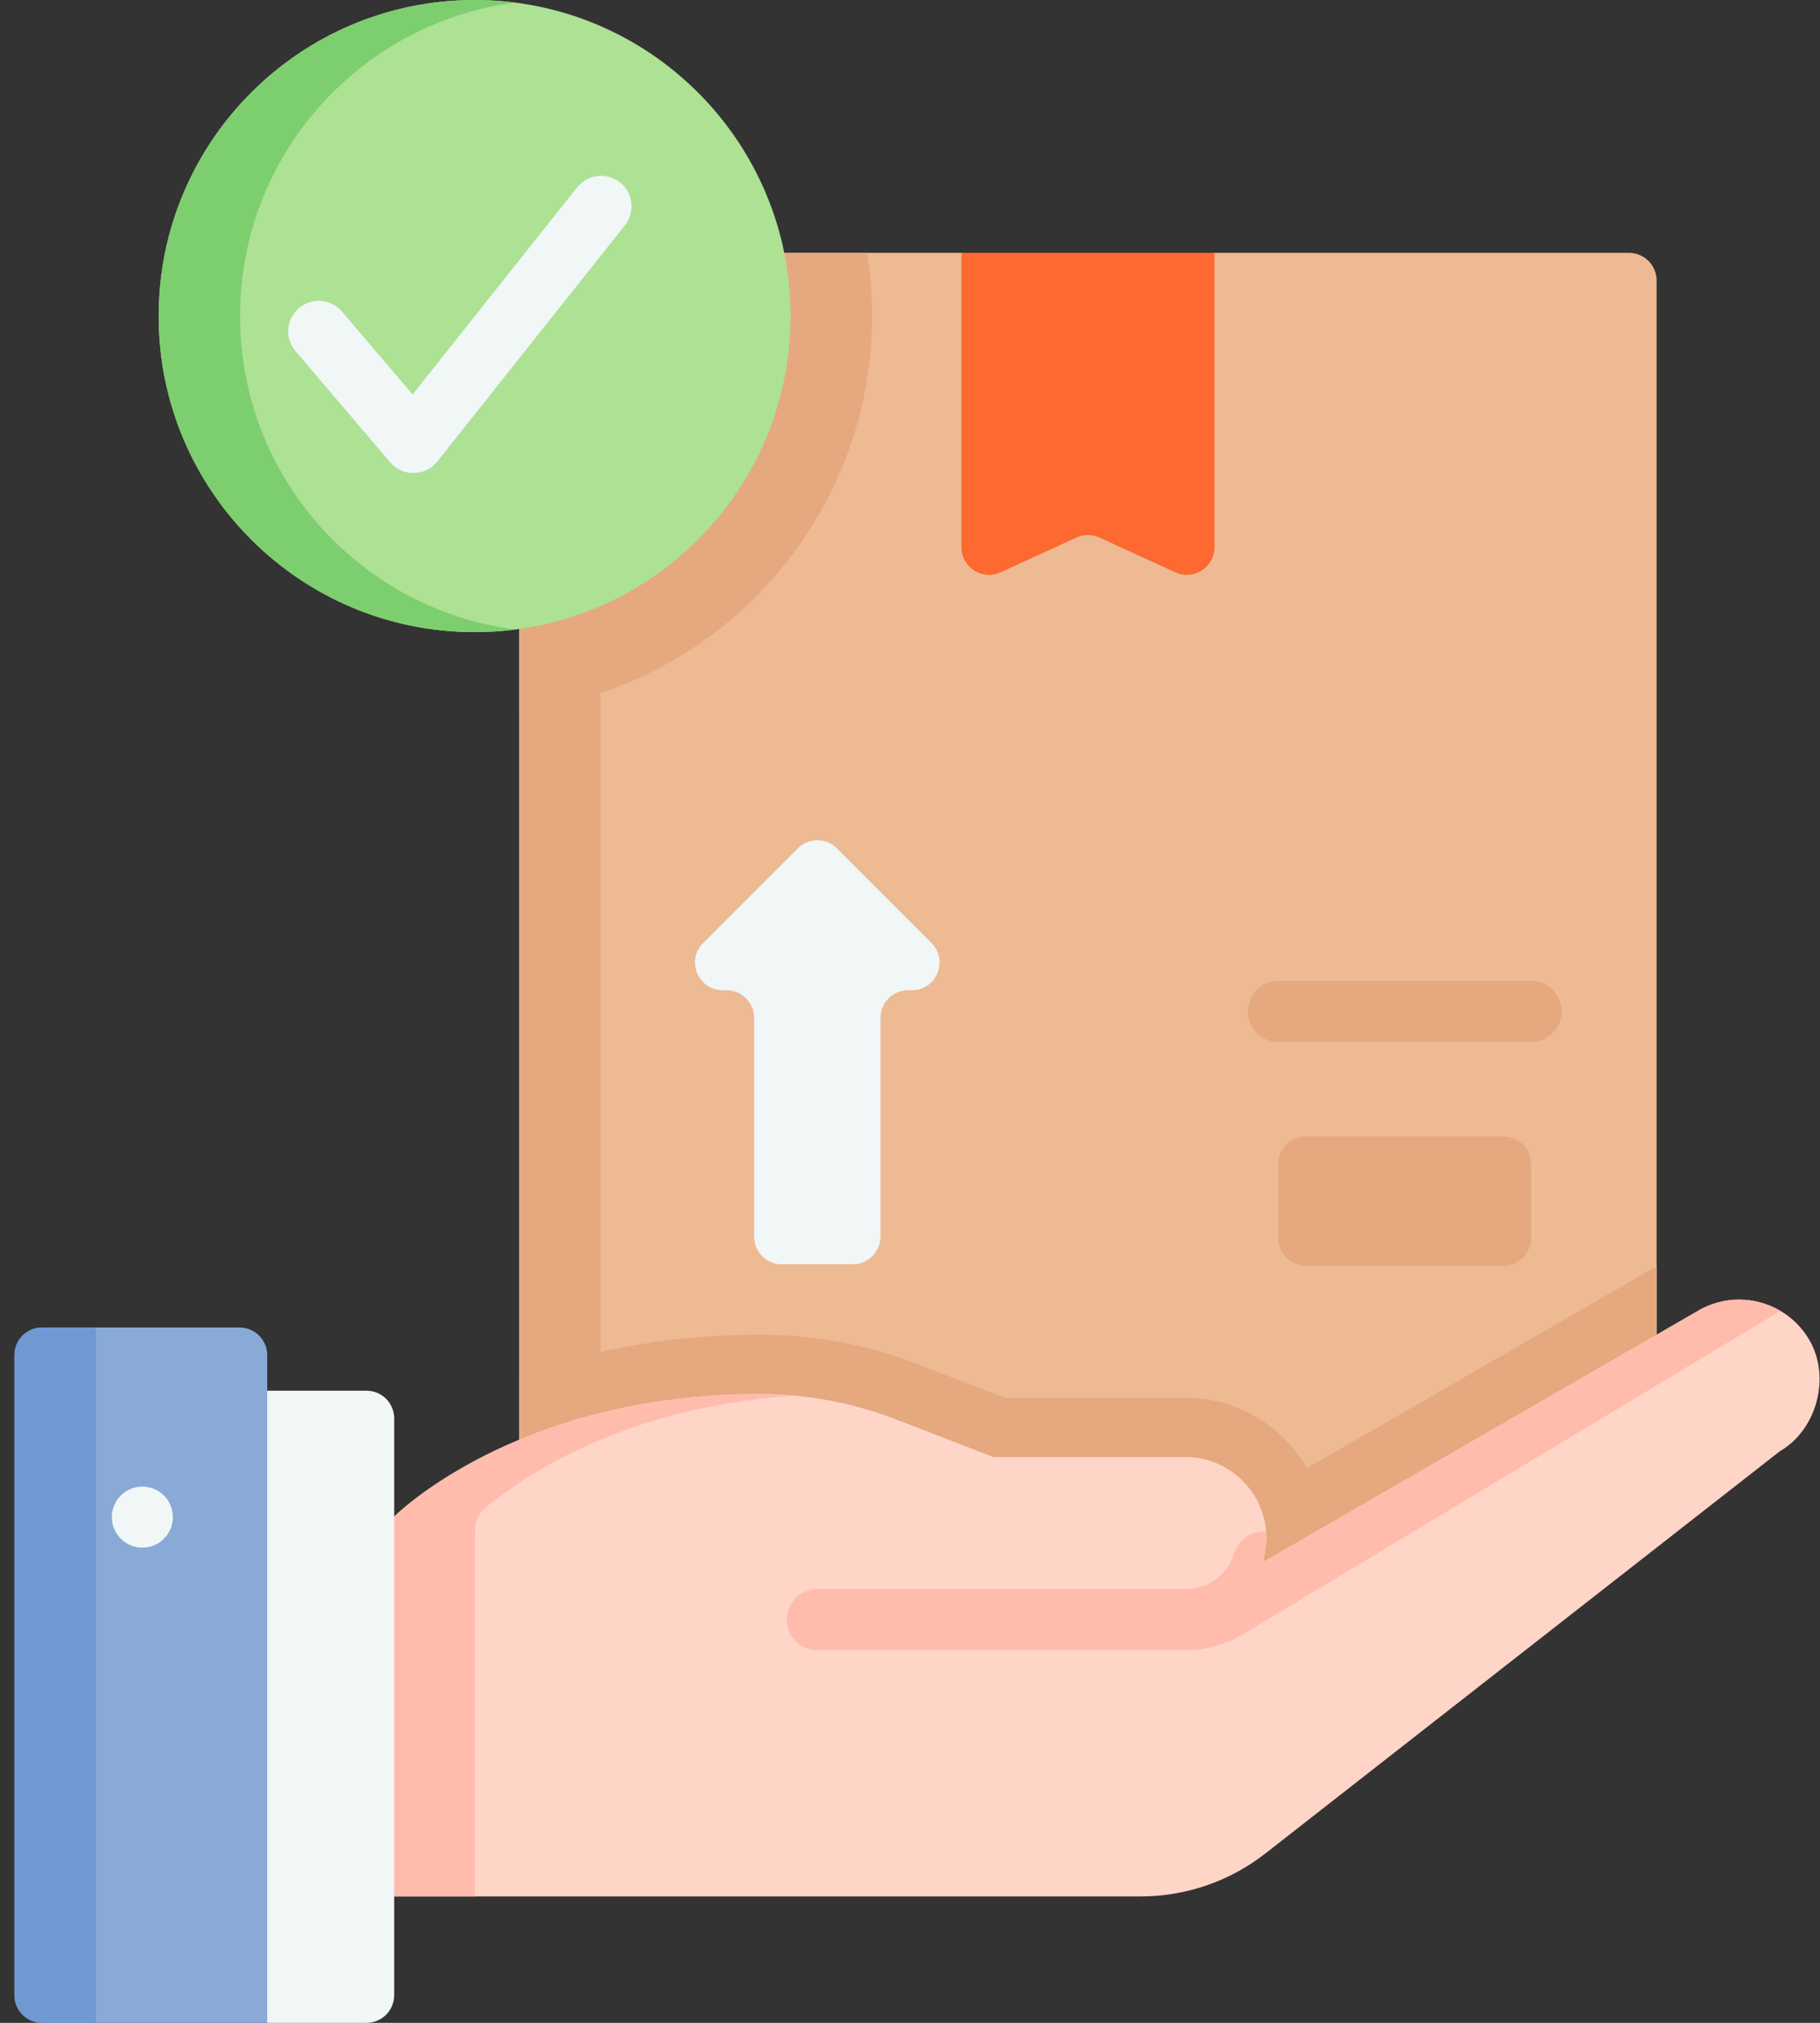 <svg width="63" height="70" viewBox="0 0 63 70" fill="none" xmlns="http://www.w3.org/2000/svg">
<rect x="0" y="0" width="63" height="70" fill="#333333" stroke="none"/>
<path d="M57.344 9.707V52.5L17.973 64.668V8.75H33.28L37.66 10.117L42.039 8.75H56.387C56.916 8.75 57.344 9.178 57.344 9.707Z" fill="#EDBA94"/>
<path d="M30.184 10.938C30.184 10.193 30.125 9.463 30.01 8.75H17.974V24.606C24.834 23.836 30.184 18 30.184 10.938Z" fill="#E5A87F"/>
<path d="M17.974 8.75H20.791V52.5H17.974V8.75Z" fill="#E5A87F"/>
<path d="M40.683 19.806L38.058 18.602C37.933 18.545 37.797 18.515 37.659 18.515C37.522 18.515 37.386 18.545 37.26 18.602L34.636 19.806C34.002 20.097 33.28 19.634 33.28 18.936V8.75H42.039V18.936C42.039 19.634 41.317 20.097 40.683 19.806Z" fill="#FD6930"/>
<path d="M32.242 32.632L28.968 29.358C28.879 29.269 28.773 29.198 28.657 29.15C28.541 29.102 28.417 29.077 28.291 29.077C28.165 29.077 28.041 29.102 27.925 29.15C27.809 29.198 27.703 29.269 27.614 29.358L24.34 32.632C23.737 33.235 24.164 34.266 25.017 34.266H25.147C25.4 34.266 25.644 34.367 25.823 34.546C26.003 34.725 26.104 34.969 26.104 35.223V42.793C26.104 43.047 26.204 43.29 26.384 43.47C26.563 43.649 26.807 43.75 27.061 43.75H29.522C29.775 43.75 30.019 43.649 30.198 43.47C30.378 43.29 30.479 43.047 30.479 42.793V35.223C30.479 34.969 30.579 34.725 30.759 34.546C30.938 34.367 31.182 34.266 31.436 34.266H31.565C32.418 34.266 32.845 33.235 32.242 32.632Z" fill="#F1F6F7"/>
<path d="M52.043 43.798H45.207C44.953 43.798 44.71 43.698 44.53 43.518C44.351 43.339 44.25 43.095 44.25 42.841V40.283C44.25 40.03 44.351 39.786 44.53 39.607C44.71 39.427 44.953 39.327 45.207 39.327H52.043C52.297 39.327 52.54 39.427 52.72 39.607C52.899 39.786 53 40.03 53 40.283V42.841C53 43.095 52.899 43.339 52.72 43.518C52.54 43.698 52.297 43.798 52.043 43.798ZM53 36.056H44.25C43.97 36.056 43.701 35.945 43.503 35.747C43.305 35.549 43.194 35.28 43.194 35C43.194 34.72 43.305 34.451 43.503 34.253C43.701 34.055 43.97 33.944 44.25 33.944H53C53.139 33.944 53.276 33.971 53.404 34.024C53.532 34.077 53.649 34.155 53.747 34.253C53.845 34.351 53.923 34.468 53.976 34.596C54.029 34.724 54.056 34.861 54.056 35C54.056 35.139 54.029 35.276 53.976 35.404C53.923 35.532 53.845 35.649 53.747 35.747C53.649 35.845 53.532 35.923 53.404 35.976C53.276 36.029 53.139 36.056 53 36.056ZM45.242 50.807C44.4 49.351 42.826 48.368 41.027 48.368H34.765L31.767 47.209C30.022 46.533 28.168 46.188 26.297 46.189C22.916 46.189 20.142 46.817 17.973 47.62V64.668L57.344 52.5V43.818L45.242 50.807Z" fill="#E5A87F"/>
<path d="M13.625 52.5C13.625 52.5 17.821 48.24 26.297 48.24C27.915 48.24 29.519 48.539 31.027 49.123L34.383 50.419H41.027C42.58 50.419 43.839 51.679 43.839 53.232C43.839 53.232 43.796 53.795 43.716 54.056L43.717 54.056L49.055 50.974L58.796 45.349C60.141 44.573 61.861 45.035 62.637 46.38C63.378 47.658 62.889 49.483 61.609 50.221L43.803 64.138C42.571 65.102 41.051 65.625 39.487 65.625H13.625L12.258 63.369V55.05L13.625 52.5Z" fill="#FFD5C8"/>
<path d="M27.483 48.294C27.089 48.258 26.693 48.24 26.297 48.24C17.821 48.24 13.625 52.5 13.625 52.5L12.258 55.05V63.506L13.625 65.625H16.442V52.925C16.442 52.645 16.564 52.378 16.777 52.197C17.834 51.301 21.39 48.7 27.483 48.294ZM42.726 53.747C42.499 54.489 41.824 54.988 41.046 54.988H28.291C28.011 54.988 27.742 55.099 27.544 55.297C27.346 55.495 27.235 55.764 27.235 56.044C27.235 56.324 27.346 56.593 27.544 56.791C27.742 56.989 28.011 57.1 28.291 57.1H41.046C41.711 57.1 42.341 56.932 42.894 56.634C42.894 56.635 59.366 46.726 61.629 45.364C60.785 44.867 59.705 44.824 58.796 45.349L49.055 50.974L43.717 54.056L43.716 54.056C43.796 53.795 43.839 53.232 43.839 53.232C43.839 53.155 43.833 53.079 43.827 53.004C43.341 52.961 42.874 53.261 42.726 53.747Z" fill="#FFBCAD"/>
<path d="M16.43 21.875C22.47 21.875 27.367 16.978 27.367 10.938C27.367 4.897 22.47 0 16.43 0C10.389 0 5.492 4.897 5.492 10.938C5.492 16.978 10.389 21.875 16.43 21.875Z" fill="#ADE194"/>
<path d="M8.309 10.938C8.309 5.374 12.463 0.781 17.838 0.09C17.371 0.03 16.901 -8.22923e-05 16.43 1.69519e-07C10.389 1.69519e-07 5.492 4.897 5.492 10.938C5.492 16.978 10.389 21.875 16.43 21.875C16.907 21.875 17.377 21.844 17.838 21.785C12.463 21.094 8.309 16.501 8.309 10.938Z" fill="#7DCE6F"/>
<path d="M14.31 16.369C14.157 16.369 14.006 16.336 13.867 16.271C13.728 16.207 13.605 16.114 13.506 15.997L10.219 12.139C10.043 11.925 9.957 11.65 9.981 11.373C10.005 11.097 10.137 10.841 10.349 10.662C10.56 10.482 10.833 10.392 11.11 10.412C11.387 10.432 11.645 10.56 11.828 10.769L14.282 13.65L19.978 6.482C20.064 6.374 20.171 6.283 20.292 6.216C20.413 6.148 20.547 6.106 20.685 6.09C20.822 6.074 20.962 6.086 21.095 6.124C21.229 6.162 21.353 6.226 21.462 6.312C21.57 6.399 21.661 6.506 21.728 6.627C21.796 6.748 21.838 6.882 21.854 7.019C21.87 7.157 21.858 7.297 21.82 7.43C21.782 7.564 21.718 7.688 21.632 7.797L15.137 15.97C15.04 16.092 14.917 16.191 14.777 16.26C14.637 16.329 14.484 16.366 14.328 16.369L14.31 16.369ZM9.25 70H12.688C12.941 70 13.185 69.899 13.364 69.72C13.544 69.54 13.645 69.297 13.645 69.043V49.082C13.645 48.828 13.544 48.585 13.364 48.405C13.185 48.226 12.941 48.125 12.688 48.125H7.883V65.625L9.25 70Z" fill="#F1F6F7"/>
<path d="M1.457 45.938H8.293C8.547 45.938 8.79 46.038 8.97 46.218C9.149 46.397 9.25 46.641 9.25 46.895V70H1.457C1.203 70 0.96 69.899 0.78 69.72C0.601 69.54 0.5 69.297 0.5 69.043V46.895C0.5 46.641 0.601 46.397 0.78 46.218C0.96 46.038 1.203 45.938 1.457 45.938Z" fill="#89AAD6"/>
<path d="M0.5 46.895V69.043C0.5 69.297 0.601 69.54 0.78 69.72C0.96 69.899 1.203 70 1.457 70H3.317V45.938H1.457C1.203 45.938 0.96 46.038 0.78 46.218C0.601 46.397 0.5 46.641 0.5 46.895Z" fill="#6F99D3"/>
<path d="M4.928 53.556C4.719 53.556 4.515 53.494 4.341 53.378C4.168 53.262 4.032 53.097 3.952 52.904C3.872 52.711 3.851 52.499 3.892 52.294C3.933 52.089 4.033 51.901 4.181 51.753C4.329 51.605 4.517 51.505 4.722 51.464C4.927 51.423 5.139 51.444 5.332 51.524C5.525 51.604 5.69 51.739 5.806 51.913C5.922 52.087 5.984 52.291 5.984 52.5C5.984 52.639 5.957 52.776 5.904 52.904C5.851 53.032 5.773 53.149 5.675 53.247C5.577 53.345 5.46 53.423 5.332 53.476C5.204 53.529 5.067 53.556 4.928 53.556Z" fill="#F1F6F7"/>
</svg>
